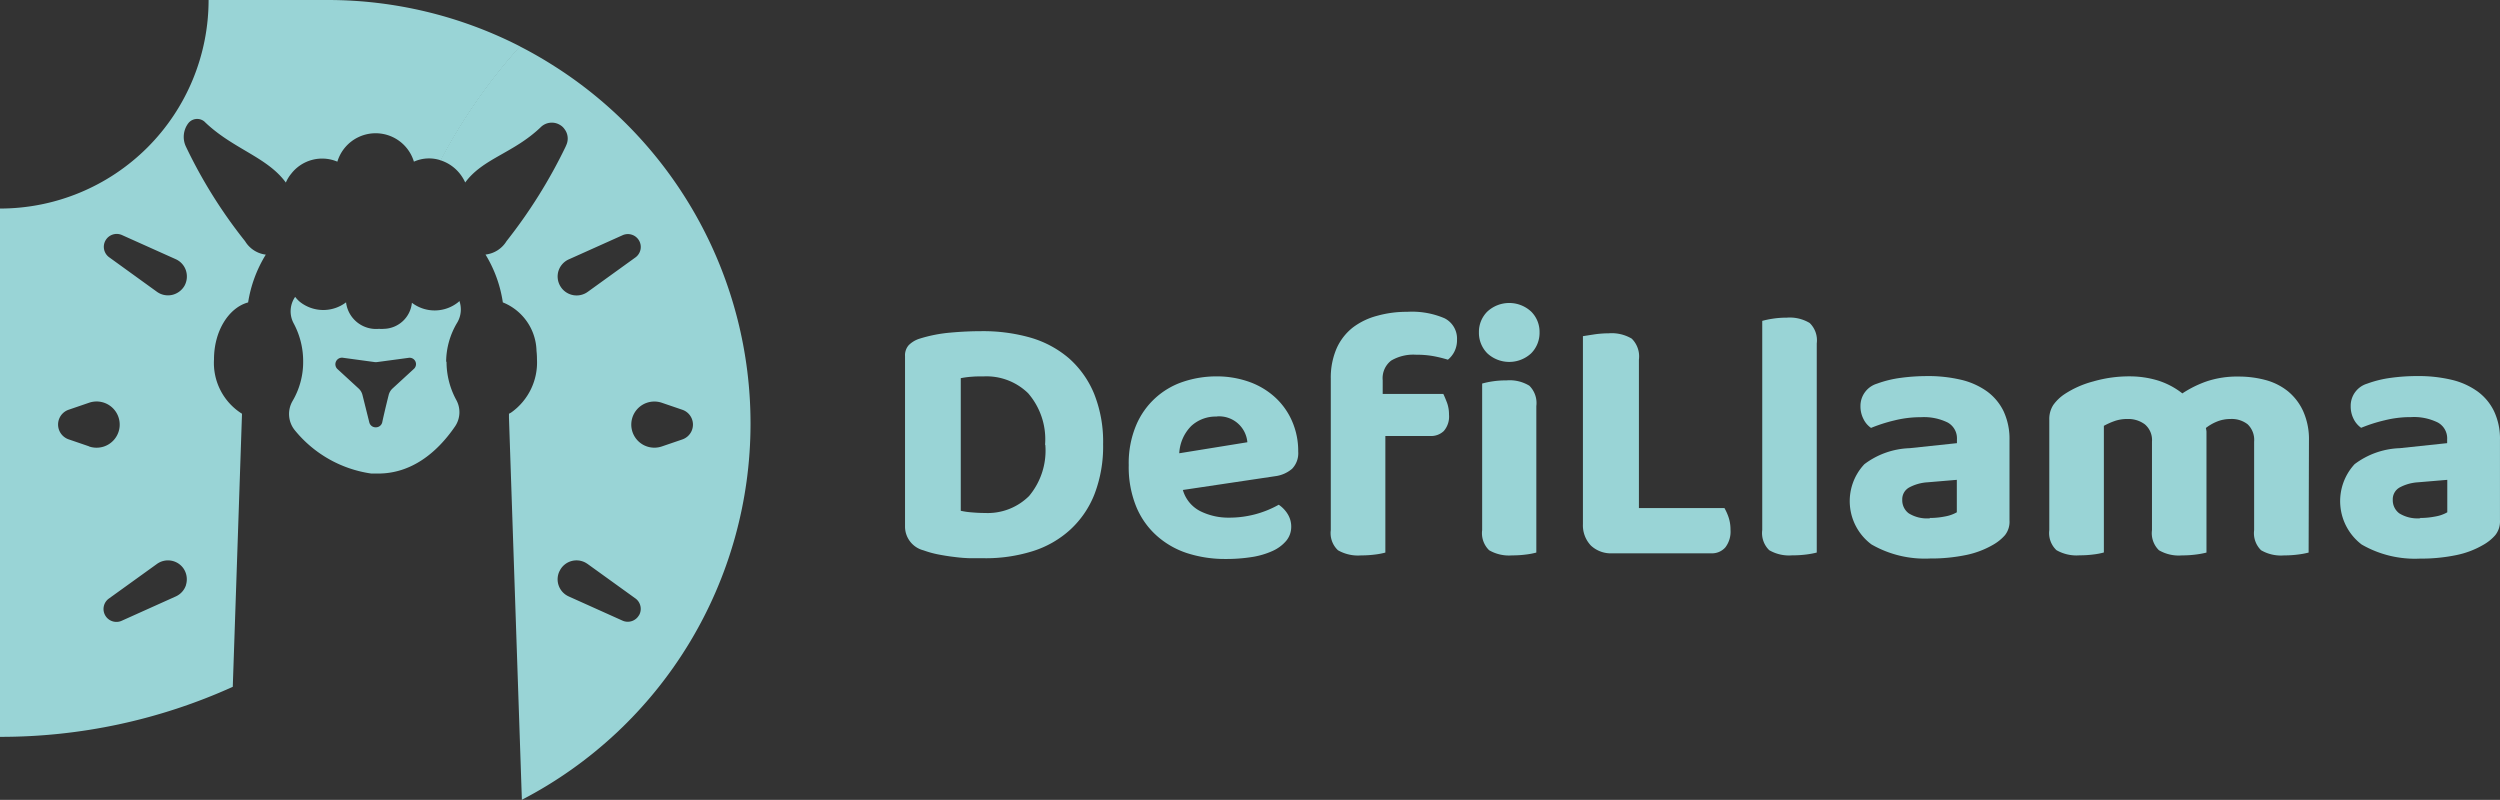 <svg xmlns="http://www.w3.org/2000/svg" width="187.531" height="60" viewBox="0 0 187.531 60">
  <rect x="0" y="0" width="187.531" height="60" fill="#333333" stroke="none"/>
  <g id="Layer_2" data-name="Layer 2" transform="translate(0 0)">
    <g id="Layer_1" data-name="Layer 1" transform="translate(0 0)">
      <path id="Tracé_30" data-name="Tracé 30" d="M13.953,20.31a1.45,1.45,0,0,1-.121,1.141h0a1.451,1.451,0,0,1-.929.672,1.413,1.413,0,0,1-1.127-.232L8.191,19.3a.967.967,0,0,1,.968-1.664l4.03,1.809a1.417,1.417,0,0,1,.764.861m0,23.579a1.417,1.417,0,0,1-.769.856l-4.03,1.813a.967.967,0,0,1-.968-1.668l3.585-2.582a1.418,1.418,0,0,1,1.979.319c.029.039.053.082.077.121a1.45,1.45,0,0,1,.121,1.141m-7.257-10.4-1.539-.527a1.175,1.175,0,0,1,0-2.224l1.539-.527A1.731,1.731,0,1,1,7.8,33.493a1.752,1.752,0,0,1-1.113,0M24.539,0H15.647A15.652,15.652,0,0,1,0,15.644V55.273A42.211,42.211,0,0,0,17.461,51.52l.692-20.484a4.494,4.494,0,0,1-2.1-4.086c0-2.113,1.1-3.869,2.559-4.265A9.669,9.669,0,0,1,19.938,19.1a2.11,2.11,0,0,1-1.553-1.006,36.681,36.681,0,0,1-4.451-7.123,1.7,1.7,0,0,1,.184-1.717.847.847,0,0,1,1.185-.16,1.011,1.011,0,0,1,.106.1c2.1,1.992,4.635,2.587,6.033,4.5a2.693,2.693,0,0,1,.4-.658,2.933,2.933,0,0,1,3.464-.909,3,3,0,0,1,5.743,0,2.759,2.759,0,0,1,2.013-.1,41.921,41.921,0,0,1,5.951-8.545A31.654,31.654,0,0,0,24.539,0" transform="translate(0 0)" fill="rgba(179,252,255,0.8)" style="isolation: isolate"/>
      <path id="Tracé_32" data-name="Tracé 32" d="M86.478,36.674l-1.543.527a1.731,1.731,0,1,1-1.113-3.279,1.752,1.752,0,0,1,1.113,0l1.543.527a1.175,1.175,0,0,1,0,2.224M83.222,49.866a.968.968,0,0,1-1.234.4l-4.03-1.813a1.407,1.407,0,0,1-.716-1.857l.073-.14a1.408,1.408,0,0,1,1.935-.517l.121.077L82.956,48.6a.967.967,0,0,1,.271,1.267M77.189,24.024a1.417,1.417,0,0,1,.769-.856l4.03-1.809a.967.967,0,0,1,.968,1.664L79.371,25.61a1.423,1.423,0,0,1-1.984-.334l-.068-.106h0a1.421,1.421,0,0,1-.131-1.146m-.16-15.252c-.885-.571-1.795-1.1-2.738-1.581a41.922,41.922,0,0,0-5.951,8.545,3.024,3.024,0,0,1,1.451,1.006,3.153,3.153,0,0,1,.4.658c1.311-1.794,3.619-2.2,5.641-4.125a1.186,1.186,0,0,1,1.534-.15.967.967,0,0,1,.266.261,1.165,1.165,0,0,1,.14,1.209l-.058.135A38.282,38.282,0,0,1,73.289,21.8a2.124,2.124,0,0,1-1.577,1.006,9.543,9.543,0,0,1,1.3,3.588,4.02,4.02,0,0,1,2.526,3.637,5.475,5.475,0,0,1,.034.629,4.6,4.6,0,0,1-1.892,3.965,1.292,1.292,0,0,1-.208.121v.3l.968,28.657A31.779,31.779,0,0,0,91.592,35.5h0A31.763,31.763,0,0,0,77.029,8.771" transform="translate(-35.293 -3.711)" fill="rgba(179,252,255,0.8)" style="isolation: isolate"/>
      <path id="Tracé_35" data-name="Tracé 35" d="M54.179,51.444l-1.611,1.48a1.011,1.011,0,0,0-.285.484c-.106.426-.314,1.263-.484,2.056a.484.484,0,0,1-.484.368h0a.484.484,0,0,1-.484-.368l-.513-2.056a.968.968,0,0,0-.285-.484l-1.611-1.48a.494.494,0,0,1,.411-.832l2.419.329h.131l.189-.024,2.23-.3a.479.479,0,0,1,.373.832m2.419-.542a5.772,5.772,0,0,1,.842-2.946,1.935,1.935,0,0,0,.155-1.6l-.111.1a2.825,2.825,0,0,1-3.454.029,2.165,2.165,0,0,1-2.1,1.955,2.419,2.419,0,0,1-.373,0,2.269,2.269,0,0,1-2.467-1.988,2.825,2.825,0,0,1-3.454-.029,2.264,2.264,0,0,1-.363-.382,1.9,1.9,0,0,0-.106,2,5.994,5.994,0,0,1,.706,2.864,5.772,5.772,0,0,1-.8,2.956,1.935,1.935,0,0,0,.179,2.192,9.047,9.047,0,0,0,5.733,3.242H51.5c2.458,0,4.388-1.529,5.767-3.542a1.9,1.9,0,0,0,.082-1.988,6,6,0,0,1-.726-2.855" transform="translate(-23.128 -23.778)" fill="rgba(179,252,255,0.8)" fill-rule="evenodd"/>
      <path id="Tracé_37" data-name="Tracé 37" d="M155.245,59.854A9.981,9.981,0,0,1,154.6,63.6a7.17,7.17,0,0,1-1.824,2.671,7.509,7.509,0,0,1-2.806,1.606,11.727,11.727,0,0,1-3.653.532h-1.026a10.969,10.969,0,0,1-1.176-.092c-.4-.044-.808-.111-1.219-.189a7.378,7.378,0,0,1-1.122-.31A1.839,1.839,0,0,1,140.387,66V53.25a1.137,1.137,0,0,1,.281-.827,1.984,1.984,0,0,1,.813-.484,10.779,10.779,0,0,1,2.327-.455c.818-.073,1.568-.106,2.245-.106a12.932,12.932,0,0,1,3.745.484,7.741,7.741,0,0,1,2.9,1.563,7.2,7.2,0,0,1,1.872,2.646A9.676,9.676,0,0,1,155.245,59.854Zm-4.354.053a5.283,5.283,0,0,0-1.268-3.871,4.47,4.47,0,0,0-3.3-1.268c-.319,0-.624,0-.9.024a6.483,6.483,0,0,0-.856.111v9.947a5.646,5.646,0,0,0,.842.121c.329.029.643.044.968.044a4.4,4.4,0,0,0,3.314-1.272A5.312,5.312,0,0,0,150.91,59.9Z" transform="translate(-72.498 -26.535)" fill="rgba(179,252,255,0.8)"/>
      <path id="Tracé_38" data-name="Tracé 38" d="M179.142,66.9a2.569,2.569,0,0,0,1.311,1.592,4.727,4.727,0,0,0,2.163.484,7.557,7.557,0,0,0,3.716-.968,2.259,2.259,0,0,1,.672.7,1.771,1.771,0,0,1,.266.934,1.635,1.635,0,0,1-.377,1.074,2.9,2.9,0,0,1-1.026.76,5.946,5.946,0,0,1-1.553.455,12.309,12.309,0,0,1-1.964.145,9.246,9.246,0,0,1-2.9-.44,6.372,6.372,0,0,1-2.313-1.345,5.956,5.956,0,0,1-1.509-2.177,7.877,7.877,0,0,1-.547-3.077,7.344,7.344,0,0,1,.547-2.971,5.806,5.806,0,0,1,3.585-3.3,7.867,7.867,0,0,1,2.419-.387,7.257,7.257,0,0,1,2.5.416,5.729,5.729,0,0,1,1.935,1.161,5.274,5.274,0,0,1,1.272,1.795,5.573,5.573,0,0,1,.455,2.269,1.684,1.684,0,0,1-.455,1.287,2.419,2.419,0,0,1-1.282.561Zm2.54-5.506a2.7,2.7,0,0,0-1.911.706,3.125,3.125,0,0,0-.9,2.047l5.109-.827a2.124,2.124,0,0,0-2.3-1.935Z" transform="translate(-90.412 -30.146)" fill="rgba(179,252,255,0.8)"/>
      <path id="Tracé_39" data-name="Tracé 39" d="M210.323,53.83h4.548c.087.179.179.4.281.668a2.565,2.565,0,0,1,.145.881,1.655,1.655,0,0,1-.387,1.229,1.379,1.379,0,0,1-1,.377h-3.387v8.743a5.288,5.288,0,0,1-.75.145,7.955,7.955,0,0,1-1.069.068,3.019,3.019,0,0,1-1.737-.387,1.761,1.761,0,0,1-.537-1.51V52.678a5.5,5.5,0,0,1,.44-2.274,4.136,4.136,0,0,1,1.219-1.563,5.2,5.2,0,0,1,1.809-.871,8.123,8.123,0,0,1,2.245-.3,6.212,6.212,0,0,1,2.821.484,1.708,1.708,0,0,1,.934,1.606,1.906,1.906,0,0,1-.2.9,1.829,1.829,0,0,1-.484.6,9.86,9.86,0,0,0-1.084-.266,7.063,7.063,0,0,0-1.3-.106,3.285,3.285,0,0,0-1.872.44,1.669,1.669,0,0,0-.634,1.48Zm7.219-4.625a2.143,2.143,0,0,1,.629-1.553,2.419,2.419,0,0,1,3.29,0,2.143,2.143,0,0,1,.629,1.553,2.182,2.182,0,0,1-.629,1.577,2.419,2.419,0,0,1-3.29,0,2.182,2.182,0,0,1-.629-1.577Zm4.306,16.522a5.152,5.152,0,0,1-.75.145,7.953,7.953,0,0,1-1.069.068,2.966,2.966,0,0,1-1.722-.387,1.787,1.787,0,0,1-.523-1.51V53.051a6.361,6.361,0,0,1,.75-.16,6.565,6.565,0,0,1,1.069-.077,2.83,2.83,0,0,1,1.722.4,1.824,1.824,0,0,1,.523,1.524Z" transform="translate(-106.604 -24.279)" fill="rgba(179,252,255,0.8)"/>
      <path id="Tracé_40" data-name="Tracé 40" d="M246.137,67.622a2.2,2.2,0,0,1-.6-1.616V51.913l.842-.131a7.533,7.533,0,0,1,1.084-.082,2.946,2.946,0,0,1,1.737.4,1.878,1.878,0,0,1,.537,1.577V64.806h6.415a3.975,3.975,0,0,1,.31.692,2.9,2.9,0,0,1,.145.939,1.935,1.935,0,0,1-.387,1.321,1.33,1.33,0,0,1-1.055.445h-7.407a2.2,2.2,0,0,1-1.621-.581Z" transform="translate(-126.798 -26.697)" fill="rgba(179,252,255,0.8)"/>
      <path id="Tracé_41" data-name="Tracé 41" d="M275.6,67.1a2.946,2.946,0,0,1-1.722-.387,1.787,1.787,0,0,1-.523-1.51V49.513a6.385,6.385,0,0,1,.76-.16,6.807,6.807,0,0,1,1.084-.082,2.9,2.9,0,0,1,1.713.4,1.8,1.8,0,0,1,.532,1.524V66.891a6.245,6.245,0,0,1-.774.145A7.954,7.954,0,0,1,275.6,67.1Z" transform="translate(-141.165 -25.443)" fill="rgba(179,252,255,0.8)"/>
      <path id="Tracé_42" data-name="Tracé 42" d="M292.762,58.34a10.731,10.731,0,0,1,2.526.281,5.535,5.535,0,0,1,1.935.871,4.02,4.02,0,0,1,1.243,1.495,4.925,4.925,0,0,1,.44,2.143v6.043a1.626,1.626,0,0,1-.339,1.1,3.44,3.44,0,0,1-.866.706,6.721,6.721,0,0,1-2.032.779,12.913,12.913,0,0,1-2.729.266,8,8,0,0,1-4.388-1.055,4.047,4.047,0,0,1-.532-6.019,5.952,5.952,0,0,1,3.387-1.2l3.556-.377v-.29a1.355,1.355,0,0,0-.692-1.258,4.035,4.035,0,0,0-2.008-.4,8.119,8.119,0,0,0-1.993.242,11.845,11.845,0,0,0-1.751.561,1.713,1.713,0,0,1-.566-.663,2.061,2.061,0,0,1-.227-.968,1.742,1.742,0,0,1,1.229-1.684,8.283,8.283,0,0,1,1.8-.44,14.515,14.515,0,0,1,2-.131Zm.16,10.644a5.836,5.836,0,0,0,1.161-.116,2.748,2.748,0,0,0,.871-.31V66.124l-2.192.184a3.353,3.353,0,0,0-1.379.387,1.006,1.006,0,0,0-.522.924,1.219,1.219,0,0,0,.484,1.016,2.584,2.584,0,0,0,1.6.373Z" transform="translate(-148.168 -30.13)" fill="rgba(179,252,255,0.8)"/>
      <path id="Tracé_43" data-name="Tracé 43" d="M337.352,71.6a6.071,6.071,0,0,1-.774.145,7.953,7.953,0,0,1-1.069.068,2.956,2.956,0,0,1-1.722-.387,1.787,1.787,0,0,1-.522-1.509V63.281a1.616,1.616,0,0,0-.484-1.3,1.935,1.935,0,0,0-1.287-.4,2.68,2.68,0,0,0-1.006.189,3.44,3.44,0,0,0-.842.484,2.539,2.539,0,0,1,.044.266V71.6a6.247,6.247,0,0,1-.774.145,7.954,7.954,0,0,1-1.069.068,2.946,2.946,0,0,1-1.722-.387,1.787,1.787,0,0,1-.523-1.51V63.281a1.538,1.538,0,0,0-.537-1.3,2.075,2.075,0,0,0-1.311-.4,2.835,2.835,0,0,0-1.016.174,5.593,5.593,0,0,0-.745.339v9.5a5.288,5.288,0,0,1-.75.145,7.953,7.953,0,0,1-1.069.068,3.019,3.019,0,0,1-1.737-.387,1.761,1.761,0,0,1-.537-1.509V61.65a1.935,1.935,0,0,1,.3-1.122,3.286,3.286,0,0,1,.827-.8,7.257,7.257,0,0,1,2.182-.968,9.633,9.633,0,0,1,2.714-.377,7.257,7.257,0,0,1,2.124.31,5.758,5.758,0,0,1,1.834.968,8.128,8.128,0,0,1,1.814-.9,7.175,7.175,0,0,1,2.419-.363,7.707,7.707,0,0,1,1.993.256,4.582,4.582,0,0,1,1.669.827,4.166,4.166,0,0,1,1.161,1.5,5.123,5.123,0,0,1,.44,2.23Z" transform="translate(-164.177 -30.151)" fill="rgba(179,252,255,0.8)"/>
      <path id="Tracé_44" data-name="Tracé 44" d="M368.835,58.34a10.673,10.673,0,0,1,2.526.281,5.5,5.5,0,0,1,1.935.871,3.972,3.972,0,0,1,1.243,1.495,4.838,4.838,0,0,1,.44,2.143v6.043a1.65,1.65,0,0,1-.358,1.108,3.387,3.387,0,0,1-.871.706,6.624,6.624,0,0,1-2.032.779,12.913,12.913,0,0,1-2.729.266,7.985,7.985,0,0,1-4.383-1.055,4.088,4.088,0,0,1-.532-6.028,5.952,5.952,0,0,1,3.387-1.2l3.556-.377v-.29a1.35,1.35,0,0,0-.7-1.258,4.03,4.03,0,0,0-2.008-.406,8.06,8.06,0,0,0-1.993.242,11.657,11.657,0,0,0-1.751.561,1.761,1.761,0,0,1-.561-.658,2.056,2.056,0,0,1-.223-.968,1.732,1.732,0,0,1,1.229-1.684,8.283,8.283,0,0,1,1.8-.44,14.474,14.474,0,0,1,2.017-.131Zm.16,10.644a5.915,5.915,0,0,0,1.165-.116,2.671,2.671,0,0,0,.867-.31V66.124l-2.192.184a3.353,3.353,0,0,0-1.379.387,1.011,1.011,0,0,0-.518.924,1.224,1.224,0,0,0,.484,1.016,2.584,2.584,0,0,0,1.572.373Z" transform="translate(-187.45 -30.13)" fill="rgba(179,252,255,0.8)"/>
    </g>
  </g>
</svg>

